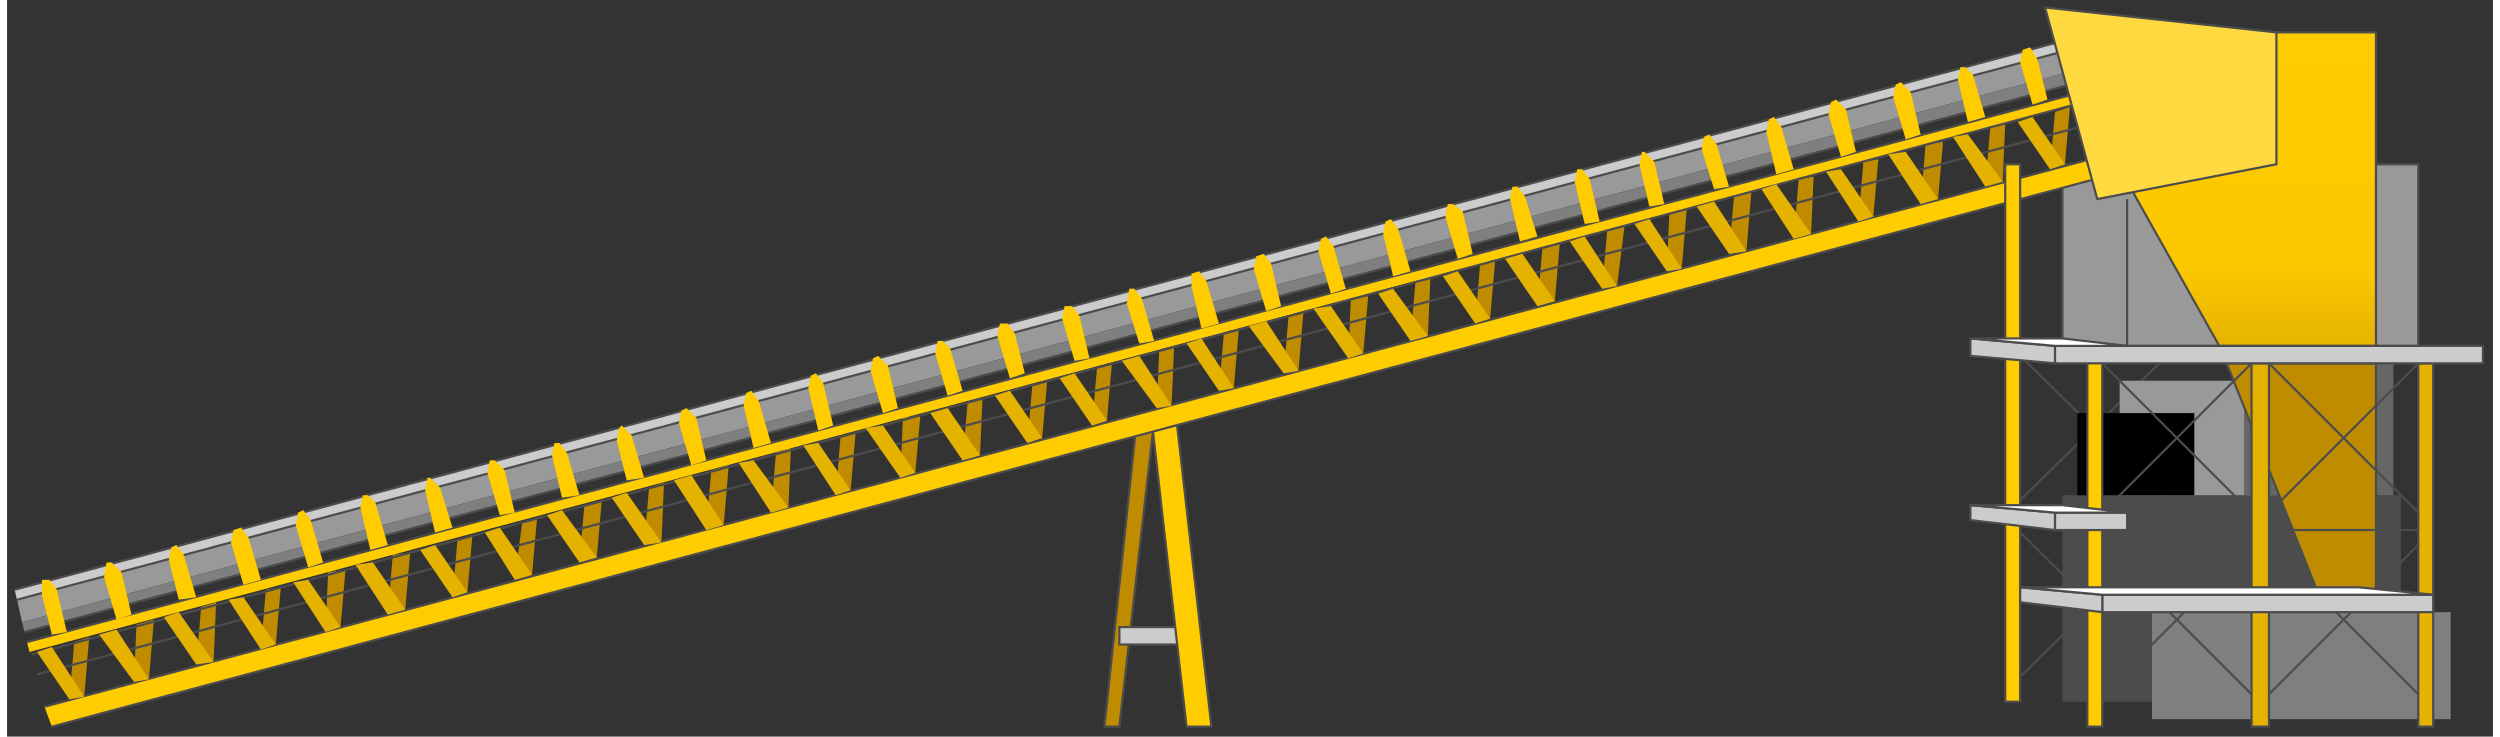 <svg version="1.1" xmlns="http://www.w3.org/2000/svg" xmlns:xlink="http://www.w3.org/1999/xlink" width="112px" height="33px" viewBox="0 0 112.5 33.336" enable-background="new 0 0 112.5 33.336" xml:space="preserve">
<rect x="0" y="0" width="112.5" height="33.336" fill="#333333" stroke="none"/>
<g id="Group_Cross_Rods">
	<path fill="none" stroke="#4C4C4C" stroke-width="0.1" d="M91.104,22.637l6.645-6.532" />
	<path fill="none" stroke="#4C4C4C" stroke-width="0.1" d="M91.104,16.105l6.645,6.532" />
	<path fill="none" stroke="#4C4C4C" stroke-width="0.1" d="M91.104,23.425h6.419" />
	<path fill="none" stroke="#4C4C4C" stroke-width="0.1" d="M91.104,30.632l6.645-6.531" />
	<path fill="none" stroke="#4C4C4C" stroke-width="0.1" d="M91.104,24.101l6.645,6.531" />
</g>
<g id="Group_Storage_Structure">
	<path fill="#4C4C4C" d="M93.018,22.411h15.316v9.347H93.018V22.411z" />
	<path fill="#999999" d="M95.607,22.411h7.096V17.23h-7.096V22.411z" />
	<path d="M93.693,22.411h5.293v-3.716h-5.293V22.411z" />
	<path fill="#666666" d="M101.238,22.411h6.758v-5.968h-6.758V22.411z" />
	<path fill="#7F7F7F" d="M97.072,27.704h13.514v4.843H97.072V27.704z" />
	<path fill="#FFCC00" stroke="#4C4C4C" stroke-width="0.1" d="M94.145,7.434h0.676v25.451h-0.676V7.434z" />
	<path fill="#999999" stroke="#4C4C4C" stroke-width="0.1" d="M93.018,7.434h16.104v8.221H93.018V7.434z" />
</g>
<g id="Group_Support_Stand">
	<path fill="#BF8C00" stroke="#4C4C4C" stroke-width="0.1" d="M49.662,32.885l1.464-13.852h0.789l-1.577,13.852H49.662z" />
	<path fill="#CCCCCC" stroke="#4C4C4C" stroke-width="0.1" d="M50.338,29.168h3.041V28.38h-3.041V29.168z" />
	<path fill="#FFCC00" stroke="#4C4C4C" stroke-width="0.1" d="M53.378,32.885l-1.577-13.852h1.126l1.577,13.852H53.378z" />
</g>
<g id="Group_V_Rod_Back">
	<path fill="#BF8C00" d="M92.68,5.069l-0.225,2.59l0.676-0.226l0.225-2.59L92.68,5.069z" />
	<path fill="#BF8C00" d="M89.752,5.745l-0.225,2.703l0.788-0.225l0.112-2.59L89.752,5.745z" />
	<path fill="#BF8C00" d="M86.824,6.533L86.6,9.235l0.787-0.225l0.227-2.59L86.824,6.533z" />
	<path fill="#BF8C00" d="M84.009,7.321l-0.226,2.703l0.676-0.225l0.226-2.59L84.009,7.321z" />
	<path fill="#BF8C00" d="M81.081,8.109l-0.226,2.703l0.789-0.225l0.112-2.59L81.081,8.109z" />
	<path fill="#BF8C00" d="M78.153,8.898l-0.226,2.59l0.789-0.113l0.225-2.703L78.153,8.898z" />
	<path fill="#BF8C00" d="M75.225,9.686l-0.111,2.59l0.675-0.113l0.226-2.703L75.225,9.686z" />
	<path fill="#BF8C00" d="M72.41,10.474l-0.226,2.59l0.676-0.113l0.338-2.703L72.41,10.474z" />
	<path fill="#BF8C00" d="M69.482,11.263l-0.226,2.59l0.788-0.225l0.226-2.59L69.482,11.263z" />
	<path fill="#BF8C00" d="M66.666,11.938l-0.225,2.703l0.676-0.225l0.225-2.59L66.666,11.938z" />
	<path fill="#BF8C00" d="M63.738,12.727l-0.225,2.703l0.788-0.225l0.112-2.59L63.738,12.727z" />
	<path fill="#BF8C00" d="M60.811,13.515l-0.112,2.703l0.676-0.226l0.226-2.59L60.811,13.515z" />
	<path fill="#BF8C00" d="M57.996,14.303l-0.226,2.59l0.675-0.112l0.227-2.703L57.996,14.303z" />
	<path fill="#BF8C00" d="M55.067,15.091l-0.225,2.59l0.676-0.113l0.225-2.702L55.067,15.091z" />
	<path fill="#BF8C00" d="M52.14,15.88l-0.113,2.59l0.676-0.112l0.113-2.703L52.14,15.88z" />
	<path fill="#BF8C00" d="M49.324,16.668l-0.225,2.59l0.676-0.225L50,16.443L49.324,16.668z" />
	<path fill="#BF8C00" d="M46.396,17.456l-0.225,2.591l0.675-0.226l0.226-2.591L46.396,17.456z" />
	<path fill="#BF8C00" d="M43.468,18.244l-0.225,2.59l0.789-0.225l0.112-2.59L43.468,18.244z" />
	<path fill="#BF8C00" d="M40.541,18.92l-0.113,2.703l0.676-0.225l0.225-2.591L40.541,18.92z" />
	<path fill="#BF8C00" d="M37.725,19.709L37.5,22.411l0.676-0.226l0.225-2.59L37.725,19.709z" />
	<path fill="#BF8C00" d="M34.797,20.497l-0.225,2.702l0.788-0.225l0.113-2.703L34.797,20.497z" />
	<path fill="#BF8C00" d="M31.869,21.285l-0.225,2.703l0.789-0.226l0.225-2.702L31.869,21.285z" />
	<path fill="#BF8C00" d="M29.054,22.073l-0.226,2.591l0.789-0.113l0.112-2.703L29.054,22.073z" />
	<path fill="#BF8C00" d="M26.126,22.861l-0.225,2.59l0.788-0.225l0.226-2.59L26.126,22.861z" />
	<path fill="#BF8C00" d="M23.311,23.65l-0.338,2.59l0.788-0.226l0.225-2.59L23.311,23.65z" />
	<path fill="#BF8C00" d="M20.383,24.438l-0.225,2.59l0.676-0.226l0.225-2.59L20.383,24.438z" />
	<path fill="#BF8C00" d="M17.455,25.113l-0.226,2.703l0.789-0.225l0.225-2.59L17.455,25.113z" />
	<path fill="#BF8C00" d="M14.527,25.902l-0.112,2.703l0.676-0.226l0.225-2.591L14.527,25.902z" />
	<path fill="#BF8C00" d="M11.712,26.69l-0.226,2.702l0.676-0.225l0.225-2.59L11.712,26.69z" />
	<path fill="#BF8C00" d="M8.784,27.479l-0.225,2.59l0.788-0.112l0.113-2.702L8.784,27.479z" />
	<path fill="#BF8C00" d="M5.856,28.268l-0.113,2.59l0.676-0.113l0.225-2.702L5.856,28.268z" />
	<path fill="#BF8C00" d="M3.041,29.056l-0.225,2.59l0.676-0.112l0.225-2.703L3.041,29.056z" />
</g>
<g id="Group_Conveyor_Belt">
	<path fill="#999999" d="M0.451,27.141L92.905,2.366l0.338,0.901L0.676,28.154L0.451,27.141z" />
	<path fill="#7F7F7F" d="M0.788,28.605L93.355,3.83l-0.112-0.563L0.676,28.154L0.788,28.605z" />
	<path fill="#FFCC00" d="M1.689,31.983L94.257,7.208l0.226,0.901L2.027,32.885L1.689,31.983z" />
	<path fill="#FFCC00" d="M0.901,29.056L93.469,4.281l0.112,0.45L1.014,29.506L0.901,29.056z" />
	<path fill="#CCCCCC" d="M0.338,26.69L92.793,1.916l0.112,0.45L0.451,27.141L0.338,26.69z" />
	<path fill="none" stroke="#4C4C4C" stroke-width="0.1" d="M0.901,29.056L93.469,4.281" />
	<path fill="none" stroke="#4C4C4C" stroke-width="0.1" d="M93.581,4.731L1.126,29.619" />
	<path fill="none" stroke="#4C4C4C" stroke-width="0.1" d="M1.352,30.52L93.807,5.745" />
	<path fill="none" stroke="#4C4C4C" stroke-width="0.1" d="M2.027,32.885L94.482,8.109" />
	<path fill="none" stroke="#4C4C4C" stroke-width="0.1" d="M1.689,31.983L94.257,7.208" />
	<path fill="none" stroke="#4C4C4C" stroke-width="0.1" d="M0.338,26.69L92.793,1.916" />
	<path fill="none" stroke="#4C4C4C" stroke-width="0.1" d="M0.451,27.141L92.905,2.366" />
	<path fill="none" stroke="#4C4C4C" stroke-width="0.1" d="M0.788,28.605L93.355,3.83" />
</g>
<g id="Group_V_Rod_Front">
	<path fill="#E5B200" d="M90.991,5.52l1.464,2.14l0.676-0.226l-1.465-2.14L90.991,5.52z" />
	<path fill="#E5B200" d="M88.063,6.195l1.465,2.252l0.788-0.225l-1.577-2.14L88.063,6.195z" />
	<path fill="#E5B200" d="M85.135,6.983L86.6,9.235l0.787-0.225l-1.463-2.14L85.135,6.983z" />
	<path fill="#E5B200" d="M82.32,7.771l1.463,2.252l0.676-0.225l-1.463-2.14L82.32,7.771z" />
	<path fill="#E5B200" d="M79.393,8.56l1.463,2.252l0.789-0.225l-1.577-2.252L79.393,8.56z" />
	<path fill="#E5B200" d="M76.464,9.348l1.464,2.14l0.789-0.113l-1.465-2.252L76.464,9.348z" />
	<path fill="#E5B200" d="M73.648,10.137l1.465,2.14l0.675-0.113l-1.464-2.252L73.648,10.137z" />
	<path fill="#E5B200" d="M70.721,10.925l1.464,2.14l0.676-0.113L71.396,10.7L70.721,10.925z" />
	<path fill="#E5B200" d="M67.793,11.713l1.464,2.14l0.788-0.225l-1.464-2.14L67.793,11.713z" />
	<path fill="#E5B200" d="M64.978,12.501l1.464,2.14l0.676-0.225l-1.464-2.14L64.978,12.501z" />
	<path fill="#E5B200" d="M62.049,13.29l1.465,2.14l0.788-0.225l-1.577-2.14L62.049,13.29z" />
	<path fill="#E5B200" d="M59.121,13.965l1.577,2.252l0.676-0.226l-1.464-2.14L59.121,13.965z" />
	<path fill="#E5B200" d="M56.194,14.753l1.577,2.14l0.675-0.112l-1.463-2.252L56.194,14.753z" />
	<path fill="#E5B200" d="M53.378,15.542l1.464,2.14l0.676-0.113l-1.464-2.252L53.378,15.542z" />
	<path fill="#E5B200" d="M50.451,16.33l1.576,2.14l0.676-0.112l-1.464-2.252L50.451,16.33z" />
	<path fill="#E5B200" d="M47.635,17.119l1.464,2.139l0.676-0.225l-1.464-2.14L47.635,17.119z" />
	<path fill="#E5B200" d="M44.707,17.906l1.464,2.141l0.675-0.226l-1.464-2.14L44.707,17.906z" />
	<path fill="#E5B200" d="M41.779,18.695l1.464,2.139l0.789-0.225l-1.464-2.14L41.779,18.695z" />
	<path fill="#E5B200" d="M38.852,19.371l1.576,2.252l0.676-0.225l-1.464-2.141L38.852,19.371z" />
	<path fill="#E5B200" d="M36.036,20.159l1.464,2.252l0.676-0.226l-1.464-2.139L36.036,20.159z" />
	<path fill="#E5B200" d="M33.108,20.947l1.464,2.252l0.788-0.225l-1.577-2.141L33.108,20.947z" />
	<path fill="#E5B200" d="M30.18,21.735l1.464,2.253l0.789-0.226l-1.464-2.253L30.18,21.735z" />
	<path fill="#E5B200" d="M27.365,22.523l1.464,2.141l0.789-0.113l-1.577-2.252L27.365,22.523z" />
	<path fill="#E5B200" d="M24.437,23.313l1.464,2.139l0.788-0.225l-1.576-2.14L24.437,23.313z" />
	<path fill="#E5B200" d="M21.622,24.101l1.352,2.14l0.788-0.226l-1.464-2.14L21.622,24.101z" />
	<path fill="#E5B200" d="M18.694,24.889l1.464,2.14l0.676-0.226l-1.464-2.139L18.694,24.889z" />
	<path fill="#E5B200" d="M15.766,25.564l1.464,2.252l0.789-0.225l-1.464-2.141L15.766,25.564z" />
	<path fill="#E5B200" d="M12.951,26.353l1.464,2.253l0.676-0.226l-1.464-2.14L12.951,26.353z" />
	<path fill="#E5B200" d="M10.022,27.141l1.464,2.252l0.676-0.225l-1.464-2.14L10.022,27.141z" />
	<path fill="#E5B200" d="M7.095,27.93l1.464,2.139l0.788-0.112l-1.576-2.252L7.095,27.93z" />
	<path fill="#E5B200" d="M4.167,28.718l1.577,2.14l0.676-0.113l-1.464-2.252L4.167,28.718z" />
	<path fill="#E5B200" d="M1.352,29.506l1.464,2.14l0.676-0.112l-1.464-2.252L1.352,29.506z" />
</g>
<g id="Group_Belt_Holder">
	<path fill="#FFCC00" d="M91.217,2.253l0.338-0.112l0.338,0.563l0.449,1.802l-0.676,0.225l-0.563-1.915L91.217,2.253z" />
	<path fill="#FFCC00" d="M88.4,3.042h0.226l0.338,0.338l0.563,1.914L88.738,5.52l-0.45-1.915L88.4,3.042z" />
	<path fill="#FFCC00" d="M85.473,3.83l0.226-0.112l0.45,0.45L86.6,6.083l-0.676,0.225L85.36,4.393L85.473,3.83z" />
	<path fill="#FFCC00" d="M82.545,4.619l0.226-0.113l0.45,0.45l0.451,1.915l-0.676,0.225l-0.563-1.914L82.545,4.619z" />
	<path fill="#FFCC00" d="M79.729,5.407l0.226-0.113l0.338,0.451l0.563,1.915l-0.788,0.225l-0.45-1.915L79.729,5.407z" />
	<path fill="#FFCC00" d="M76.802,6.195l0.226-0.112l0.338,0.45l0.563,1.915L77.252,8.56l-0.563-1.802L76.802,6.195z" />
	<path fill="#FFCC00" d="M73.986,6.871H74.1l0.449,0.451L75,9.235l-0.676,0.113l-0.45-1.915L73.986,6.871z" />
	<path fill="#FFCC00" d="M71.059,7.659h0.225l0.338,0.45l0.451,1.915l-0.676,0.113l-0.451-1.915L71.059,7.659z" />
	<path fill="#FFCC00" d="M68.131,8.447h0.225l0.338,0.451l0.563,1.802l-0.788,0.225L68.018,9.01L68.131,8.447z" />
	<path fill="#FFCC00" d="M65.203,9.235h0.225l0.451,0.338l0.449,1.915l-0.675,0.225L65.09,9.799L65.203,9.235z" />
	<path fill="#FFCC00" d="M62.387,10.024l0.227-0.113l0.338,0.451l0.563,1.915l-0.789,0.225l-0.449-1.915L62.387,10.024z" />
	<path fill="#FFCC00" d="M59.459,10.812l0.226-0.112l0.338,0.45l0.563,1.915L59.91,13.29l-0.563-1.915L59.459,10.812z" />
	<path fill="#FFCC00" d="M56.532,11.601l0.337-0.113l0.338,0.451l0.451,1.914l-0.676,0.226l-0.563-1.915L56.532,11.601z" />
	<path fill="#FFCC00" d="M53.604,12.389l0.338-0.112l0.338,0.45l0.563,1.915l-0.788,0.225l-0.451-1.915V12.389z" />
	<path fill="#FFCC00" d="M50.788,13.064h0.226l0.338,0.45l0.563,1.915l-0.676,0.113l-0.563-1.802L50.788,13.064z" />
	<path fill="#FFCC00" d="M47.86,13.853h0.338l0.338,0.451l0.45,1.915l-0.675,0.112l-0.563-1.914L47.86,13.853z" />
	<path fill="#FFCC00" d="M44.933,14.641h0.338l0.337,0.45l0.451,1.802l-0.676,0.226l-0.563-1.915L44.933,14.641z" />
	<path fill="#FFCC00" d="M42.117,15.429h0.225l0.338,0.338l0.563,1.915l-0.676,0.225l-0.563-1.914L42.117,15.429z" />
	<path fill="#FFCC00" d="M39.189,16.218l0.226-0.113l0.45,0.451l0.451,1.914l-0.676,0.226l-0.563-1.915L39.189,16.218z" />
	<path fill="#FFCC00" d="M36.374,17.006l0.225-0.113l0.338,0.451l0.45,1.914l-0.675,0.226l-0.451-1.915L36.374,17.006z" />
	<path fill="#FFCC00" d="M33.446,17.794l0.226-0.112l0.337,0.45l0.563,1.915l-0.789,0.225l-0.45-1.914L33.446,17.794z" />
	<path fill="#FFCC00" d="M30.518,18.582l0.225-0.112l0.451,0.45l0.45,1.914l-0.676,0.227l-0.563-1.915L30.518,18.582z" />
	<path fill="#FFCC00" d="M27.703,19.371l0.113-0.113l0.45,0.451l0.563,1.914l-0.788,0.112l-0.45-1.802L27.703,19.371z" />
	<path fill="#FFCC00" d="M24.775,20.047H25l0.338,0.45l0.563,1.914l-0.788,0.112l-0.451-1.914L24.775,20.047z" />
	<path fill="#FFCC00" d="M21.847,20.834h0.226l0.45,0.451l0.451,1.914l-0.676,0.113l-0.563-1.914L21.847,20.834z" />
	<path fill="#FFCC00" d="M19.032,21.623h0.112l0.451,0.45l0.563,1.802l-0.789,0.226l-0.45-1.915L19.032,21.623z" />
	<path fill="#FFCC00" d="M16.104,22.411h0.225l0.338,0.338l0.563,1.915l-0.788,0.225l-0.45-1.914L16.104,22.411z" />
	<path fill="#FFCC00" d="M13.176,23.199l0.225-0.112l0.338,0.45l0.563,1.914l-0.676,0.226l-0.563-1.914L13.176,23.199z" />
	<path fill="#FFCC00" d="M10.248,23.988l0.338-0.113l0.338,0.451l0.563,1.914l-0.788,0.225l-0.563-1.914L10.248,23.988z" />
	<path fill="#FFCC00" d="M7.433,24.776l0.225-0.112l0.338,0.449l0.563,1.915l-0.788,0.112L7.32,25.34L7.433,24.776z" />
	<path fill="#FFCC00" d="M4.504,25.451h0.225l0.451,0.451l0.451,1.914l-0.676,0.226l-0.563-1.915L4.504,25.451z" />
	<path fill="#FFCC00" d="M1.577,26.24h0.338l0.338,0.45l0.45,1.915l-0.676,0.112l-0.45-1.802V26.24z" />
</g>
<g id="Group_Feeder_Vessel">
	<linearGradient id="SVGID_1_" gradientUnits="userSpaceOnUse" x1="101.576" y1="15.654" x2="101.576" y2="1.465">
		<stop offset="0" style="stop-color:#E5B200" />
		<stop offset="0.25" style="stop-color:#FBC800" />
		<stop offset="1" style="stop-color:#FFCC00" />
	</linearGradient>
	<path fill="url(#SVGID_1_)" stroke="#4C4C4C" stroke-width="0.1" d="M95.945,8.222l4.168,7.432h7.094V1.465H97.072L95.945,8.222z" />
	<path fill="#FFD940" stroke="#4C4C4C" stroke-width="0.1" d="M92.229,0.339l2.365,8.671l8.108-1.577V1.465L92.229,0.339z" />
	<path fill="#BF8C00" stroke="#4C4C4C" stroke-width="0.1" d="M100.451,16.443l4.166,10.473h2.59V16.443H100.451z" />
</g>
<g id="Group_Support_Structure">
	<path fill="none" stroke="#4C4C4C" stroke-width="0.1" d="M94.82,23.199l6.756-6.756" />
	<path fill="none" stroke="#4C4C4C" stroke-width="0.1" d="M94.82,16.443l6.756,6.756" />
	<path fill="none" stroke="#4C4C4C" stroke-width="0.1" d="M102.365,16.443l6.756,6.756" />
	<path fill="none" stroke="#4C4C4C" stroke-width="0.1" d="M102.365,23.199l6.756-6.756" />
	<path fill="none" stroke="#4C4C4C" stroke-width="0.1" d="M94.82,23.988h14.301" />
	<path fill="none" stroke="#4C4C4C" stroke-width="0.1" d="M94.82,31.42l6.756-6.756" />
	<path fill="none" stroke="#4C4C4C" stroke-width="0.1" d="M94.82,24.664l6.756,6.756" />
	<path fill="none" stroke="#4C4C4C" stroke-width="0.1" d="M102.365,24.664l6.756,6.756" />
	<path fill="none" stroke="#4C4C4C" stroke-width="0.1" d="M102.365,31.42l6.756-6.756" />
	<path fill="#E5B200" stroke="#4C4C4C" stroke-width="0.1" d="M109.121,16.443h0.676v16.442h-0.676V16.443z" />
	<path fill="#E5B200" stroke="#4C4C4C" stroke-width="0.1" d="M101.576,16.443h0.789v16.442h-0.789V16.443z" />
	<path fill="#CCCCCC" stroke="#4C4C4C" stroke-width="0.1" d="M92.68,16.443v-0.789h19.369v0.789H92.68z" />
	<path fill="#CCCCCC" stroke="#4C4C4C" stroke-width="0.1" d="M94.82,27.704v-0.788h14.977v0.788H94.82z" />
	<path fill="#CCCCCC" stroke="#4C4C4C" stroke-width="0.1" d="M92.68,23.988v-0.789h3.266v0.789H92.68z" />
	<path fill="#FFCC00" stroke="#4C4C4C" stroke-width="0.1" d="M90.428,7.434h0.676v24.324h-0.676V7.434z" />
	<path fill="#CCCCCC" stroke="#4C4C4C" stroke-width="0.1" d="M88.852,16.105v-0.789l3.828,0.338v0.789L88.852,16.105z" />
	<path fill="#CCCCCC" stroke="#4C4C4C" stroke-width="0.1" d="M91.104,27.254v-0.676l3.717,0.338v0.788L91.104,27.254z" />
	<path fill="#CCCCCC" stroke="#4C4C4C" stroke-width="0.1" d="M88.852,23.537v-0.676l3.828,0.338v0.789L88.852,23.537z" />
	<path fill="none" stroke="#4C4C4C" stroke-width="0.1" d="M95.945,15.654V9.01" />
	<path fill="#FFFFFF" stroke="#4C4C4C" stroke-width="0.1" d="M88.852,15.316h4.166l2.928,0.338H92.68L88.852,15.316z" />
	<path fill="#FFFFFF" stroke="#4C4C4C" stroke-width="0.1" d="M88.852,22.861h4.166l2.928,0.338H92.68L88.852,22.861z" />
	<path fill="#FFFFFF" stroke="#4C4C4C" stroke-width="0.1" d="M91.104,26.578h15.315l3.378,0.338H94.82L91.104,26.578z" />
</g>
</svg>